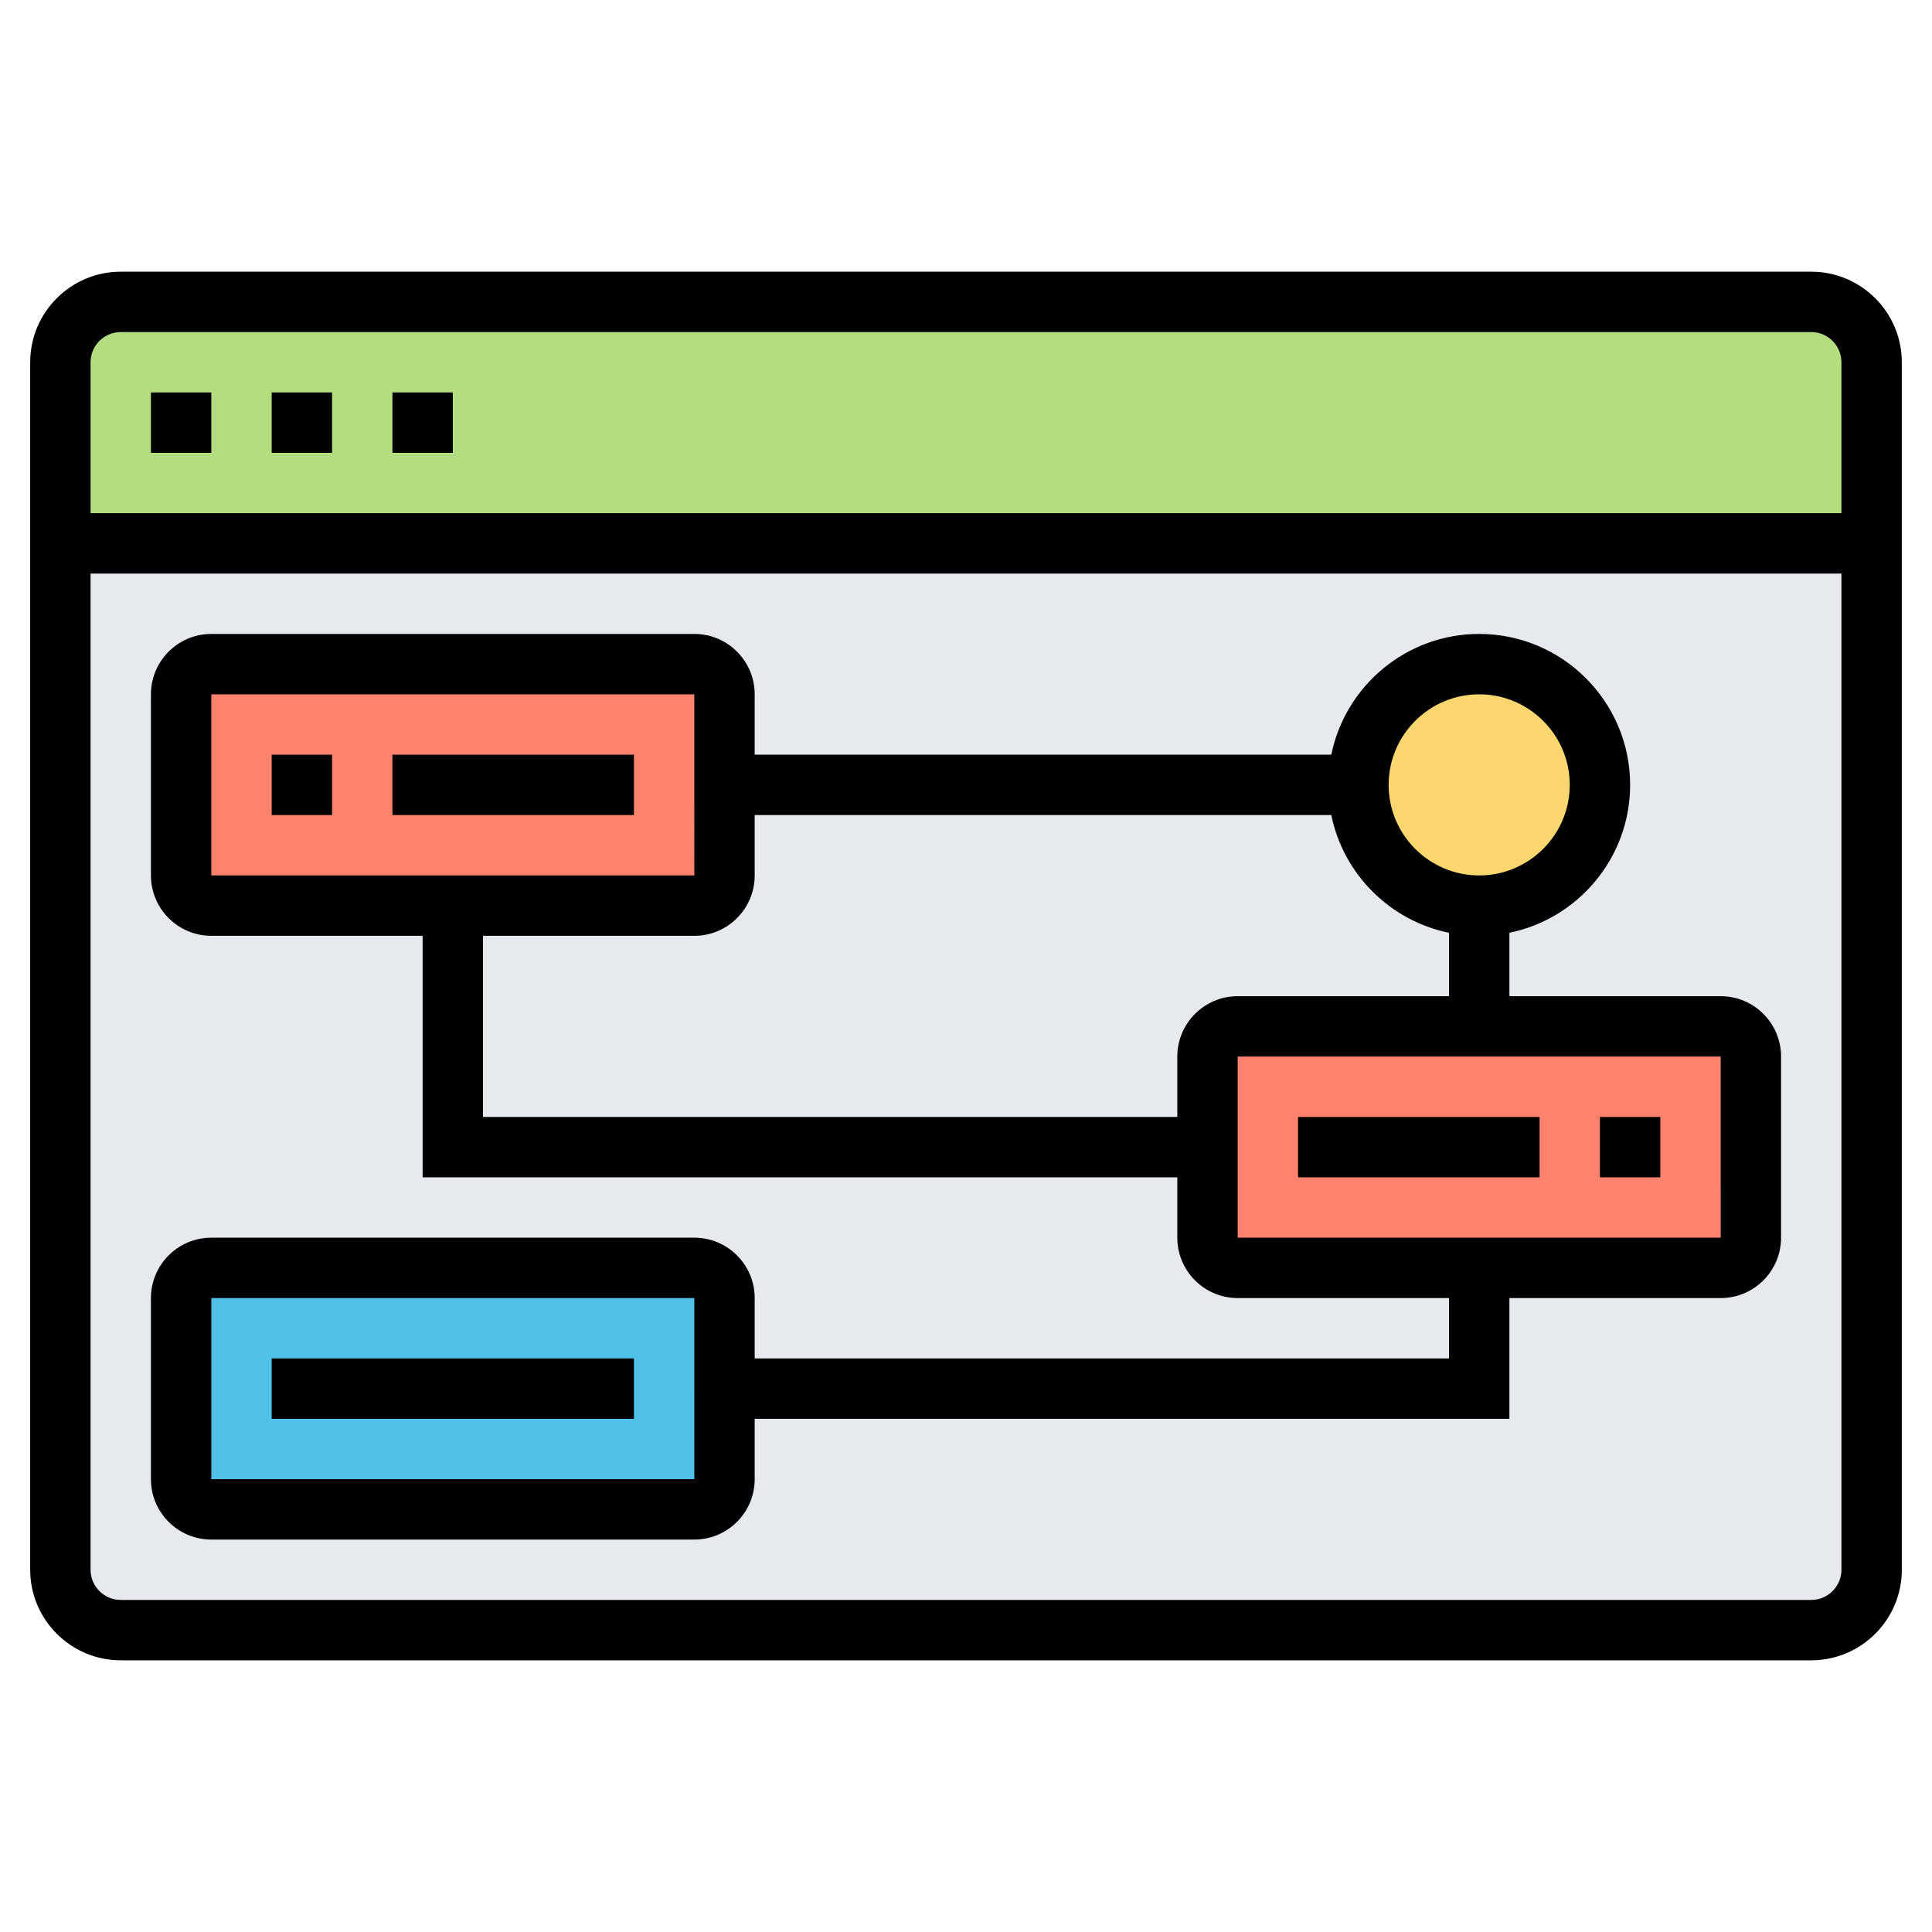 <svg xmlns="http://www.w3.org/2000/svg" version="1.1" xmlns:xlink="http://www.w3.org/1999/xlink" xmlns:svgjs="http://svgjs.com/svgjs" width="512" height="512" x="0" y="0" viewBox="0 0 64 64" style="enable-background:new 0 0 512 512" xml:space="preserve"><g><path xmlns="http://www.w3.org/2000/svg" d="m49 30v4h-8c-.55 0-1 .45-1 1v3h-25v-8h8c.55 0 1-.45 1-1v-3h21c0 2.21 1.79 4 4 4z" fill="#e6e9ed" data-original="#e6e9ed" style=""></path><path xmlns="http://www.w3.org/2000/svg" d="m62 18v34c0 1.1-.9 2-2 2h-56c-1.1 0-2-.9-2-2v-34z" fill="#e6e9ed" data-original="#e6e9ed" style=""></path><path xmlns="http://www.w3.org/2000/svg" d="m24 46v3c0 .55-.45 1-1 1h-16c-.55 0-1-.45-1-1v-6c0-.55.45-1 1-1h16c.55 0 1 .45 1 1z" fill="#4fc1e9" data-original="#4fc1e9" style=""></path><circle xmlns="http://www.w3.org/2000/svg" cx="49" cy="26" fill="#fcd770" r="4" data-original="#fcd770" style=""></circle><path xmlns="http://www.w3.org/2000/svg" d="m40 38v-3c0-.55.45-1 1-1h8 8c.55 0 1 .45 1 1v6c0 .55-.45 1-1 1h-8-8c-.55 0-1-.45-1-1z" fill="#ff826e" data-original="#ff826e" style=""></path><path xmlns="http://www.w3.org/2000/svg" d="m24 26v3c0 .55-.45 1-1 1h-8-8c-.55 0-1-.45-1-1v-6c0-.55.45-1 1-1h16c.55 0 1 .45 1 1z" fill="#ff826e" data-original="#ff826e" style=""></path><path xmlns="http://www.w3.org/2000/svg" d="m2 18v-6c0-1.1.9-2 2-2h56c1.1 0 2 .9 2 2v6z" fill="#b4dd7f" data-original="#b4dd7f" style=""></path><path xmlns="http://www.w3.org/2000/svg" d="m60 9h-56c-1.654 0-3 1.346-3 3v40c0 1.654 1.346 3 3 3h56c1.654 0 3-1.346 3-3v-40c0-1.654-1.346-3-3-3zm-56 2h56c.551 0 1 .448 1 1v5h-58v-5c0-.552.449-1 1-1zm56 42h-56c-.551 0-1-.448-1-1v-33h58v33c0 .552-.449 1-1 1z" fill="#000000" data-original="#000000" style=""></path><path xmlns="http://www.w3.org/2000/svg" d="m5 13h2v2h-2z" fill="#000000" data-original="#000000" style=""></path><path xmlns="http://www.w3.org/2000/svg" d="m9 13h2v2h-2z" fill="#000000" data-original="#000000" style=""></path><path xmlns="http://www.w3.org/2000/svg" d="m13 13h2v2h-2z" fill="#000000" data-original="#000000" style=""></path><path xmlns="http://www.w3.org/2000/svg" d="m57 33h-7v-2.101c2.279-.465 4-2.484 4-4.899 0-2.757-2.243-5-5-5-2.414 0-4.434 1.721-4.899 4h-19.101v-2c0-1.103-.897-2-2-2h-16c-1.103 0-2 .897-2 2v6c0 1.103.897 2 2 2h7v8h25v2c0 1.103.897 2 2 2h7v2h-23v-2c0-1.103-.897-2-2-2h-16c-1.103 0-2 .897-2 2v6c0 1.103.897 2 2 2h16c1.103 0 2-.897 2-2v-2h25v-4h7c1.103 0 2-.897 2-2v-6c0-1.103-.897-2-2-2zm-50 16v-6h16l.001 6zm42-26c1.654 0 3 1.346 3 3s-1.346 3-3 3-3-1.346-3-3 1.346-3 3-3zm-42 0h16l.001 6h-16.001zm32 12v2h-23v-6h7c1.103 0 2-.897 2-2v-2h19.101c.399 1.956 1.943 3.5 3.899 3.899v2.101h-7c-1.103 0-2 .897-2 2zm2 6v-6h16l.001 6z" fill="#000000" data-original="#000000" style=""></path><path xmlns="http://www.w3.org/2000/svg" d="m9 25h2v2h-2z" fill="#000000" data-original="#000000" style=""></path><path xmlns="http://www.w3.org/2000/svg" d="m13 25h8v2h-8z" fill="#000000" data-original="#000000" style=""></path><path xmlns="http://www.w3.org/2000/svg" d="m9 45h12v2h-12z" fill="#000000" data-original="#000000" style=""></path><path xmlns="http://www.w3.org/2000/svg" d="m53 37h2v2h-2z" fill="#000000" data-original="#000000" style=""></path><path xmlns="http://www.w3.org/2000/svg" d="m43 37h8v2h-8z" fill="#000000" data-original="#000000" style=""></path></g></svg>